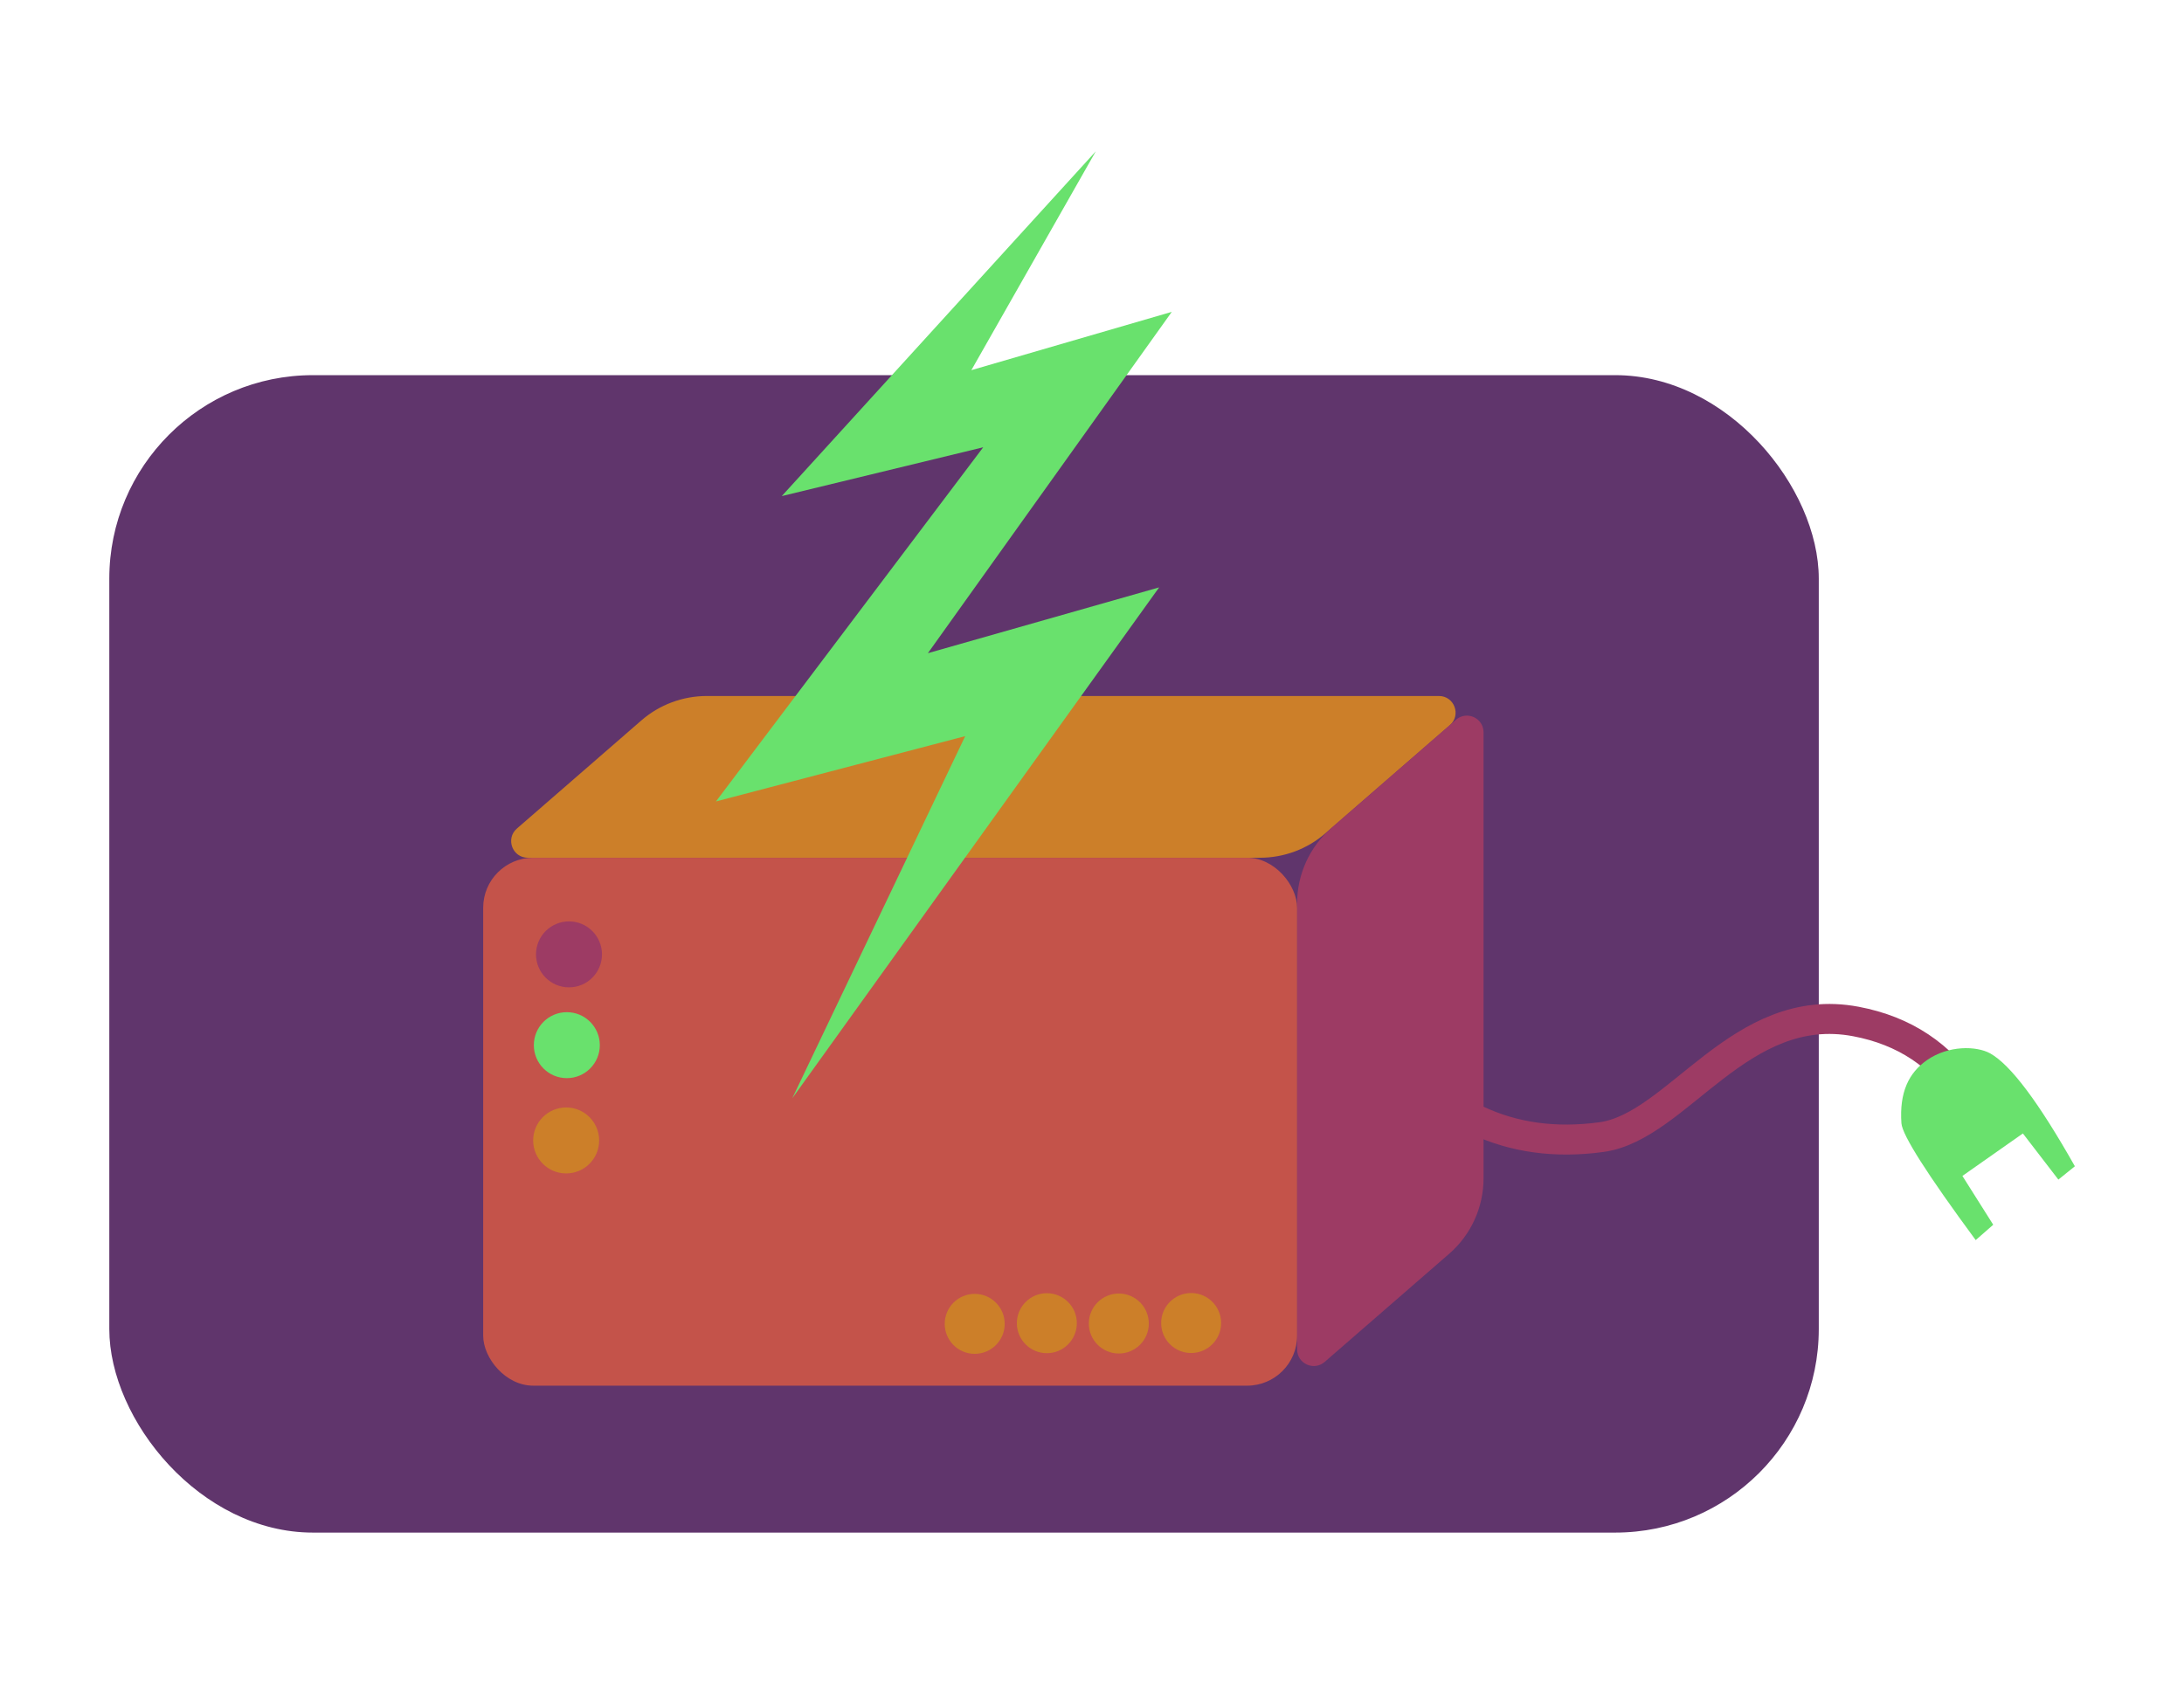<?xml version="1.0" encoding="UTF-8"?><svg id="Layer_1" xmlns="http://www.w3.org/2000/svg" viewBox="0 0 131.08 101.07"><defs><style>.cls-1{fill:none;stroke:#9d3b64;stroke-linecap:square;stroke-linejoin:bevel;stroke-width:1.8px;}.cls-2,.cls-3{fill:#69e16d;}.cls-4,.cls-5{fill:#9d3b64;}.cls-3,.cls-6,.cls-5{fill-rule:evenodd;}.cls-7{fill:#c4534a;}.cls-6,.cls-8{fill:#cc7f29;}.cls-9{fill:#60356c;}</style></defs><rect id="shape022" class="cls-9" x="6.56" y="22.52" width="102.6" height="69.48" rx="12.22" ry="12.22"/><path class="cls-6" d="M75.6,51.49H31.68c-.93,0-1.35-1.15-.66-1.75l7.47-6.49c1.09-.95,2.49-1.47,3.94-1.47h43.93c.93,0,1.35,1.15,.66,1.75l-7.47,6.49c-1.09,.95-2.49,1.47-3.94,1.47Z"/><path class="cls-5" d="M87.38,43.21l-7.47,6.49c-1.31,1.14-2.06,2.79-2.06,4.53v26.77c0,.86,1.01,1.32,1.66,.75l7.47-6.49c1.31-1.14,2.06-2.79,2.06-4.53v-26.77c0-.86-1.01-1.32-1.66-.75Z"/><rect class="cls-7" x="29" y="51.49" width="48.85" height="31.69" rx="3" ry="3"/><path id="shape17" class="cls-3" d="M65.78,9.07l-18.86,20.71,12.09-2.93-16.04,21.26,14.96-3.92-10.38,21.74,22.02-30.67-13.88,3.95,14.64-20.49-12.03,3.5,7.47-13.14Z"/><path id="shape71" class="cls-1" d="M82.7,61.91c3.43,4.98,7.9,7.1,13.41,6.35,4.59-.62,8.31-8.26,15.28-6.94,2.91,.55,5.13,2.03,6.67,4.43"/><path id="shape07" class="cls-3" d="M118.58,74.44l1.05-.92-1.85-2.93,3.63-2.55,2.13,2.77,.99-.8c-2.17-3.84-3.86-6.1-5.09-6.78-.82-.45-2.5-.49-3.79,.41-1.09,.76-1.66,1.93-1.53,3.79,.05,.71,1.54,3.05,4.45,7Z"/><circle id="shape16" class="cls-4" cx="34.15" cy="57.29" r="1.98"/><circle id="shape020" class="cls-2" cx="34.02" cy="62.74" r="1.98"/><circle id="shape02111" class="cls-8" cx="33.98" cy="68.46" r="1.98"/><circle id="shape0221" class="cls-8" cx="58.5" cy="79.47" r="1.8"/><circle id="shape0231" class="cls-8" cx="62.83" cy="79.43" r="1.8"/><circle id="shape0241" class="cls-8" cx="67.15" cy="79.45" r="1.8"/><circle id="shape0161" class="cls-8" cx="71.49" cy="79.42" r="1.8"/></svg>
